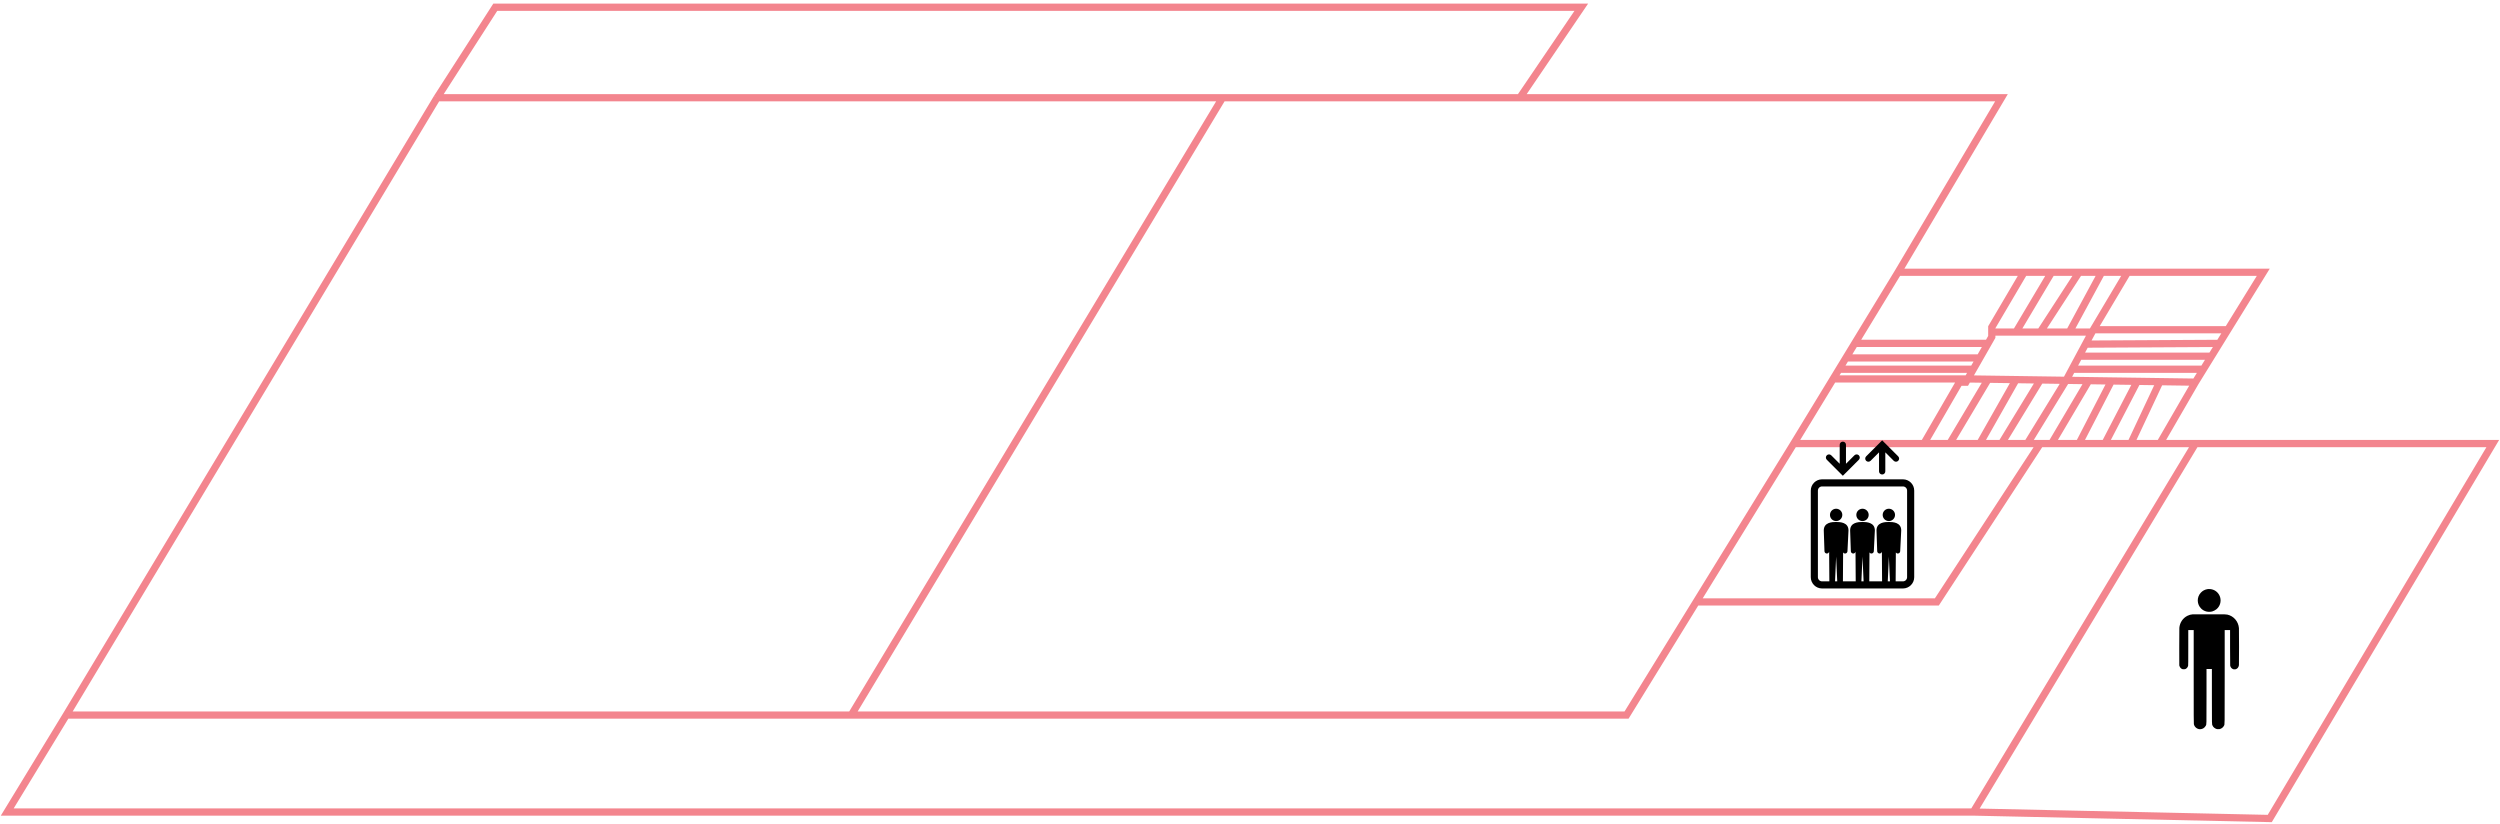 <svg width="346" height="114" viewBox="0 0 346 114" fill="none" xmlns="http://www.w3.org/2000/svg">
<path d="M210.352 13.525L218.852 1H68.547L60.495 13.525M210.352 13.525H277.005L262.691 37.681M210.352 13.525H169.198M262.691 37.681H280.137M262.691 37.681L255.475 49.536M298.925 61.39L303.845 52.891M298.925 61.39H294.899M298.925 61.39H303.845M60.495 13.525L9.175 98.966M60.495 13.525H169.198M9.175 98.966L1 112.386H273.107M9.175 98.966H117.816M117.816 98.966H225.114L234.758 83.309M117.816 98.966L169.198 13.525M234.758 83.309H268.059L282.373 61.39M234.758 83.309L248.259 61.39M282.373 61.39H280.584M282.373 61.39H283.939M248.259 61.39H266.269M248.259 61.39L253.705 52.443M266.269 61.39L271.19 52.891H272.085L272.34 52.443M266.269 61.39H269.848M280.137 37.681L275.663 45.286V45.957M280.137 37.681H283.939M275.663 45.957V46.628L275.152 47.523M275.663 45.957H279.018M289.531 45.957H286.399M289.531 45.957L288.636 47.627M289.531 45.957L289.722 45.634M294.451 37.681H313.239L308.327 45.634M294.451 37.681H290.873M294.451 37.681L289.722 45.634M290.873 37.681L286.399 45.957M290.873 37.681H287.741M286.399 45.957H282.373M282.373 45.957L287.741 37.681M282.373 45.957H279.018M287.741 37.681H283.939M279.018 45.957L283.939 37.681M256.875 47.523H275.152M275.152 47.523L274.002 49.536M255.475 49.536H274.002M255.475 49.536L254.522 51.101M274.002 49.536L273.107 51.101M254.522 51.101H273.107M254.522 51.101L253.705 52.443M273.107 51.101L272.34 52.443M253.705 52.443H272.34M272.34 52.443L275.152 52.483M303.845 52.891L298.925 52.821M303.845 52.891L304.95 51.101M269.848 61.39L275.152 52.483M269.848 61.39H274.002M275.152 52.483L279.018 52.538M274.002 61.39L279.018 52.538M274.002 61.39H277.005M279.018 52.538L282.373 52.586M277.005 61.39L282.373 52.586M277.005 61.39H280.584M282.373 52.586L285.952 52.637M280.584 61.39L285.952 52.637M285.952 52.637L289.083 52.681M285.952 52.637L286.774 51.101M283.939 61.39L289.083 52.681M283.939 61.39H287.741M289.083 52.681L292.215 52.726M287.741 61.39L292.215 52.726M287.741 61.39H291.32M292.215 52.726L295.793 52.776M291.32 61.39L295.793 52.776M291.32 61.39H294.899M295.793 52.776L298.925 52.821M294.899 61.39L298.925 52.821M286.774 51.101H304.95M286.774 51.101L287.741 49.297M304.95 51.101L306.065 49.297M287.741 49.297H306.065M287.741 49.297L288.636 47.627M306.065 49.297L307.161 47.523M288.636 47.627L307.161 47.523M307.161 47.523L308.327 45.634M289.722 45.634H308.327M273.107 112.386L314.134 113.281L345 61.39H303.845M273.107 112.386L303.845 61.39" stroke="#F3858E"/>
<path d="M254.121 70.408C253.649 70.408 253.267 70.791 253.267 71.263C253.267 71.735 253.649 72.118 254.121 72.118C254.593 72.118 254.976 71.735 254.976 71.263C254.976 70.791 254.593 70.408 254.121 70.408Z" fill="black"/>
<path d="M257.77 70.408C257.298 70.408 256.915 70.791 256.915 71.263C256.915 71.735 257.298 72.118 257.77 72.118C258.242 72.118 258.625 71.735 258.625 71.263C258.625 70.791 258.242 70.408 257.77 70.408Z" fill="black"/>
<path d="M261.418 70.408C260.946 70.408 260.563 70.791 260.563 71.263C260.563 71.735 260.946 72.118 261.418 72.118C261.891 72.118 262.273 71.735 262.273 71.263C262.273 70.791 261.891 70.408 261.418 70.408Z" fill="black"/>
<path d="M263.367 66.339H252.173C251.313 66.339 250.612 67.039 250.612 67.899V79.884C250.612 80.744 251.313 81.444 252.173 81.444H263.367C264.227 81.444 264.927 80.744 264.927 79.884V67.899C264.927 67.039 264.227 66.339 263.367 66.339ZM253.969 80.46L254.121 77.034L254.273 80.46H253.969ZM257.617 80.46L257.77 77.034L257.922 80.46H257.617ZM261.266 80.46L261.419 77.034L261.571 80.46H261.266ZM263.942 79.884C263.942 80.202 263.684 80.46 263.367 80.46H262.357L262.385 76.46C262.448 76.552 262.551 76.614 262.671 76.608C262.854 76.6 262.996 76.444 262.987 76.26L263.129 73.415C263.129 72.296 261.995 72.241 261.419 72.241C260.842 72.241 259.708 72.296 259.708 73.415L259.804 76.26C259.795 76.444 259.936 76.6 260.12 76.608C260.28 76.616 260.414 76.506 260.452 76.356L260.48 80.46H258.708L258.736 76.46C258.799 76.552 258.902 76.614 259.022 76.608C259.205 76.6 259.347 76.444 259.339 76.26L259.48 73.415C259.48 72.296 258.346 72.241 257.77 72.241C257.193 72.241 256.059 72.296 256.059 73.415L256.155 76.26C256.146 76.444 256.287 76.6 256.471 76.608C256.632 76.616 256.765 76.506 256.803 76.356L256.831 80.46H255.06L255.087 76.46C255.15 76.552 255.253 76.614 255.373 76.608C255.557 76.6 255.698 76.444 255.69 76.26L255.831 73.415C255.831 72.296 254.698 72.241 254.121 72.241C253.545 72.241 252.411 72.296 252.411 73.415L252.506 76.26C252.497 76.444 252.639 76.6 252.822 76.608C252.983 76.616 253.116 76.506 253.154 76.356L253.182 80.46H252.173C251.855 80.46 251.597 80.201 251.597 79.884V67.899C251.597 67.582 251.855 67.323 252.173 67.323H263.367C263.684 67.323 263.942 67.582 263.942 67.899V79.884H263.942Z" fill="black"/>
<path d="M258.888 63.776L260.058 62.606V65.236C260.058 65.476 260.252 65.67 260.492 65.67C260.732 65.67 260.927 65.476 260.927 65.236V62.606L262.096 63.776C262.182 63.86 262.292 63.903 262.403 63.903C262.515 63.903 262.626 63.86 262.711 63.776C262.881 63.606 262.881 63.331 262.711 63.161L260.799 61.25L260.492 60.943L260.185 61.25L258.274 63.161C258.104 63.331 258.104 63.606 258.274 63.776C258.443 63.945 258.719 63.945 258.888 63.776Z" fill="black"/>
<path d="M254.741 65.542C254.741 65.542 254.741 65.542 254.741 65.542L255.048 65.849L255.355 65.542C255.355 65.542 255.355 65.542 255.355 65.542L257.266 63.63C257.436 63.461 257.436 63.185 257.266 63.016C257.097 62.846 256.822 62.846 256.652 63.016L255.483 64.186V61.556C255.483 61.316 255.288 61.122 255.048 61.122C254.808 61.122 254.614 61.316 254.614 61.556V64.186L253.444 63.016C253.274 62.846 252.999 62.846 252.829 63.016C252.66 63.185 252.66 63.461 252.829 63.63L254.741 65.542Z" fill="black"/>
<path d="M305.491 81.541C305.134 81.606 304.846 81.761 304.601 82.02C304.003 82.651 304.032 83.653 304.666 84.249C305.065 84.626 305.627 84.766 306.17 84.625C306.335 84.582 306.596 84.448 306.741 84.331C307.236 83.935 307.445 83.274 307.269 82.665C307.125 82.166 306.751 81.773 306.267 81.608C306.018 81.523 305.727 81.499 305.491 81.541Z" fill="black"/>
<path d="M303.471 85.022C303.212 85.04 302.985 85.104 302.741 85.225C302.104 85.544 301.687 86.165 301.622 86.891C301.609 87.019 301.606 87.851 301.609 89.584L301.614 92.093L301.647 92.192C301.71 92.374 301.832 92.515 301.995 92.589C302.057 92.619 302.095 92.624 302.236 92.624C302.389 92.624 302.41 92.621 302.493 92.58C302.665 92.495 302.791 92.33 302.838 92.128C302.853 92.066 302.857 91.516 302.857 89.626V87.204H303.233H303.608V93.658C303.608 99.278 303.611 100.127 303.631 100.22C303.715 100.626 304.081 100.923 304.496 100.925C304.616 100.925 304.799 100.878 304.916 100.816C305.053 100.743 305.212 100.579 305.282 100.44C305.388 100.221 305.382 100.517 305.382 96.349V92.586H305.753H306.125V96.357C306.126 100.511 306.118 100.224 306.223 100.434C306.323 100.637 306.496 100.788 306.728 100.876C306.816 100.91 306.852 100.916 307.011 100.916C307.171 100.916 307.207 100.91 307.295 100.876C307.527 100.788 307.7 100.637 307.798 100.437C307.906 100.218 307.898 100.797 307.898 93.658V87.204H308.27H308.641V89.611C308.641 91.276 308.646 92.048 308.658 92.11C308.697 92.324 308.819 92.492 309.002 92.582C309.11 92.636 309.125 92.639 309.254 92.638C309.357 92.638 309.412 92.629 309.472 92.606C309.687 92.519 309.831 92.324 309.869 92.061C309.889 91.917 309.889 87.166 309.869 86.931C309.788 86.006 309.148 85.26 308.27 85.063C308.173 85.042 308.059 85.031 307.876 85.027C307.413 85.016 303.62 85.011 303.471 85.022Z" fill="black"/>
</svg>
